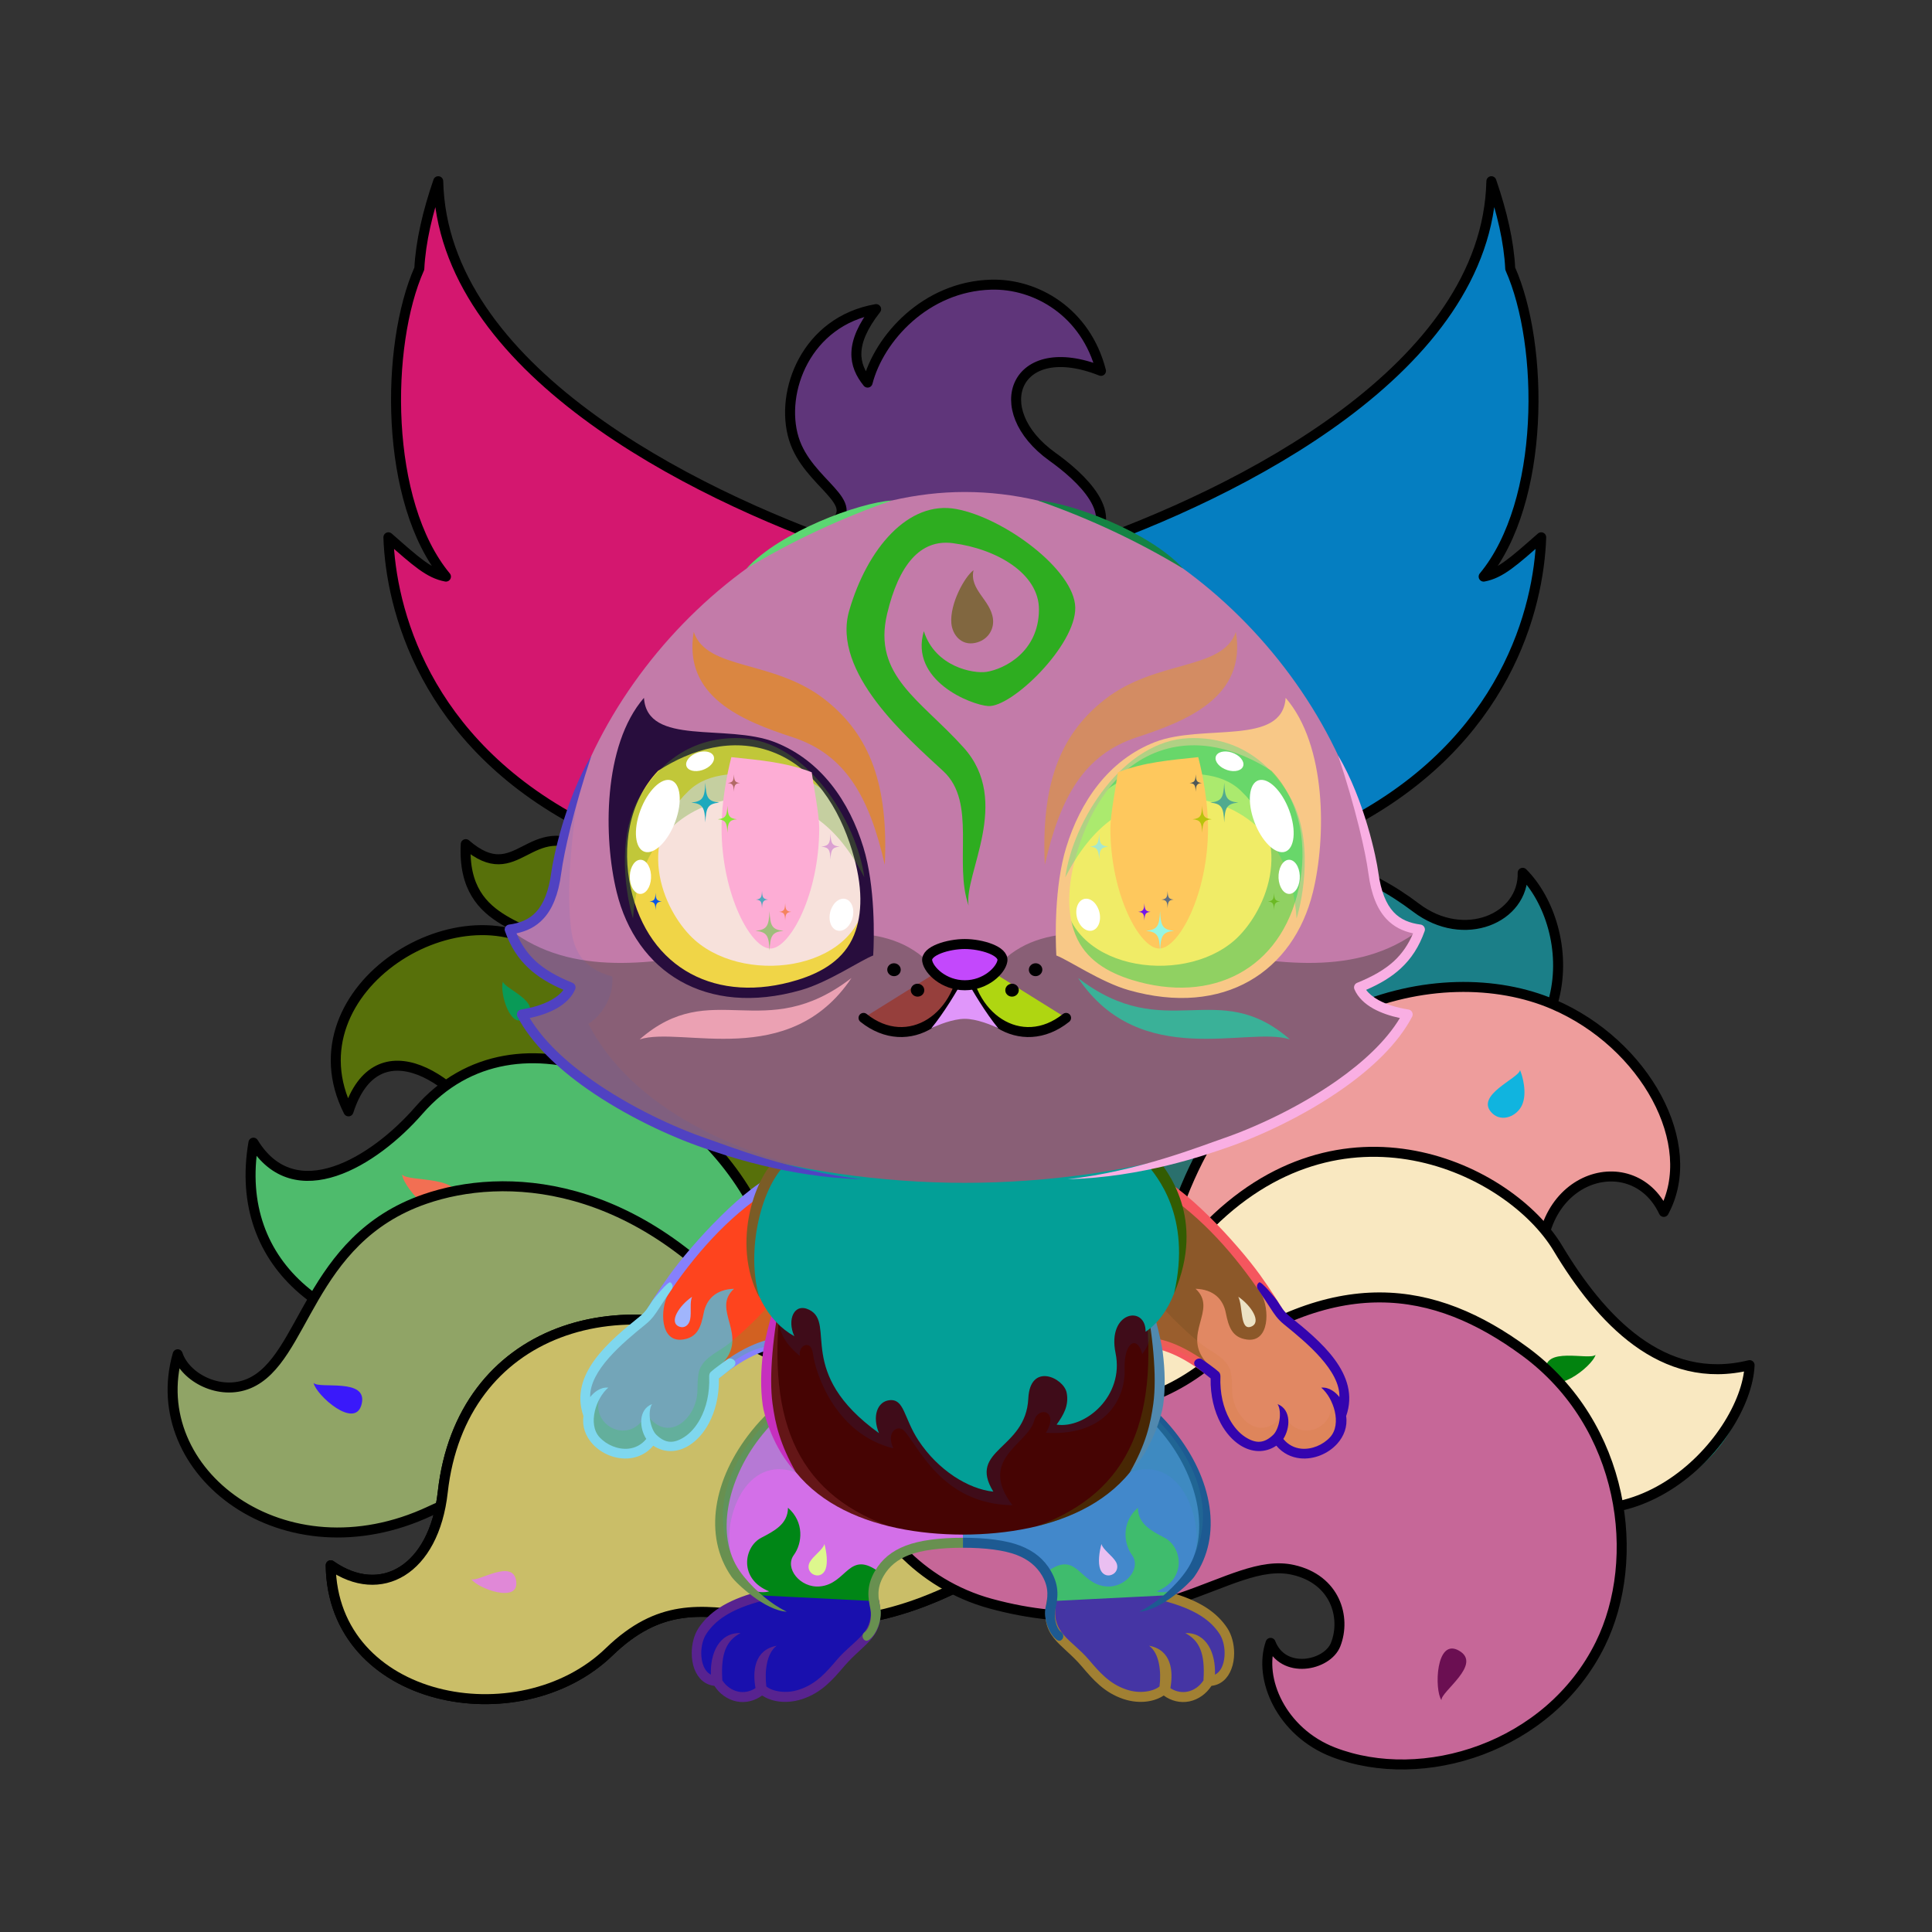 <?xml version="1.0" encoding="UTF-8"?><!DOCTYPE svg PUBLIC "-//W3C//DTD SVG 1.1//EN" "http://www.w3.org/Graphics/SVG/1.1/DTD/svg11.dtd"><!-- Creator: CorelDRAW X7 --><svg xmlns="http://www.w3.org/2000/svg" xmlns:xlink="http://www.w3.org/1999/xlink" xml:space="preserve" width="290mm" height="290mm" version="1.1" style="shape-rendering:geometricPrecision; text-rendering:geometricPrecision; image-rendering:optimizeQuality; fill-rule:evenodd; clip-rule:evenodd" viewBox="0 0 29000 29000">
 <rect x="0" y="0" width="29000" height="29000" fill="#333333" stroke="none"/>
 <defs>
  <style type="text/css">
   <![CDATA[
    .str1 {stroke:black;stroke-width:150;stroke-linecap:round;stroke-linejoin:round}
    .str0 {stroke:black;stroke-width:150;stroke-linecap:round;stroke-linejoin:round}
    .fil3 {fill:none}
    .fil44 {fill:black}
    .fil6 {fill:#FF6633}
    .fil48 {fill:white}
    .fil20 {fill:black;fill-rule:nonzero}
    .fil29 {fill:#663300;fill-opacity:0.102}
    .fil2 {fill:#663300;fill-opacity:0.2}
    .fil32 {fill:#C46019;fill-opacity:0.2}
    .fil47 {fill:black;fill-opacity:0.302}
    .fil43 {fill:url(#id0)}
    .fil30 {fill:url(#id1)}
    .fil10 {fill:url(#id2)}
    .fil33 {fill:url(#id3)}
    .fil1 {fill:url(#id4)}
    .fil27 {fill:url(#id5)}
    .fil17 {fill:url(#id6)}
    .fil8 {fill:url(#id7)}
    .fil21 {fill:url(#id8)}
    .fil16 {fill:url(#id9)}
    .fil18 {fill:url(#id10)}
    .fil42 {fill:url(#id11)}
    .fil35 {fill:url(#id12)}
    .fil41 {fill:url(#id13)}
    .fil50 {fill:url(#id14)}
    .fil40 {fill:url(#id15)}
    .fil23 {fill:url(#id16)}
    .fil12 {fill:url(#id17)}
    .fil38 {fill:url(#id18)}
    .fil25 {fill:url(#id19)}
    .fil5 {fill:url(#id20)}
    .fil34 {fill:url(#id21)}
    .fil37 {fill:url(#id22)}
    .fil31 {fill:url(#id23)}
    .fil14 {fill:url(#id24)}
    .fil19 {fill:url(#id25)}
    .fil22 {fill:url(#id26)}
    .fil26 {fill:url(#id27)}
    .fil24 {fill:url(#id28)}
    .fil46 {fill:url(#id29)}
    .fil51 {fill:url(#id30)}
    .fil13 {fill:url(#id31)}
    .fil9 {fill:url(#id32)}
    .fil4 {fill:url(#id33)}
    .fil15 {fill:url(#id34)}
    .fil0 {fill:url(#id35)}
    .fil28 {fill:url(#id36)}
    .fil39 {fill:url(#id37)}
    .fil36 {fill:url(#id38)}
    .fil11 {fill:url(#id39)}
    .fil7 {fill:url(#id40)}
    .fil45 {fill:url(#id41)}
    .fil53 {fill:url(#id42)}
    .fil49 {fill:url(#id43)}
    .fil52 {fill:url(#id44)}
   ]]>
  </style>
  <linearGradient id="id0" gradientUnits="userSpaceOnUse" x1="14423.3" y1="13592.6" x2="14423.3" y2="7624.63">
   <stop offset="0" style="stop-opacity:1; stop-color:red"/>
   <stop offset="1" style="stop-opacity:1; stop-color:#FF6633"/>
  </linearGradient>
  <linearGradient id="id1" gradientUnits="userSpaceOnUse" x1="14496.6" y1="17098.5" x2="14496.6" y2="22390.1">
   <stop offset="0" style="stop-opacity:1; stop-color:#FFFBF2"/>
   <stop offset="0.149" style="stop-opacity:1; stop-color:#FFFBF2"/>
   <stop offset="0.62" style="stop-opacity:1; stop-color:white"/>
   <stop offset="1" style="stop-opacity:1; stop-color:white"/>
  </linearGradient>
  <linearGradient id="id2" gradientUnits="userSpaceOnUse" xlink:href="#id0" x1="22974.4" y1="14823.5" x2="20864" y2="13403.8">
  </linearGradient>
  <linearGradient id="id3" gradientUnits="userSpaceOnUse" xlink:href="#id0" x1="6656.5" y1="4788.64" x2="12410.3" y2="9745.76">
  </linearGradient>
  <linearGradient id="id4" gradientUnits="userSpaceOnUse" xlink:href="#id0" x1="6072.5" y1="16404.8" x2="7861.54" y2="12870.9">
  </linearGradient>
  <linearGradient id="id5" gradientUnits="userSpaceOnUse" xlink:href="#id0" x1="9368.53" y1="21645.9" x2="10443.5" y2="19522.5">
  </linearGradient>
  <linearGradient id="id6" gradientUnits="userSpaceOnUse" x1="14176.5" y1="20687.5" x2="23003.2" y2="25272.7">
   <stop offset="0" style="stop-opacity:1; stop-color:#E3C178"/>
   <stop offset="0.239" style="stop-opacity:1; stop-color:#FFDF99"/>
   <stop offset="0.659" style="stop-opacity:1; stop-color:#FFFBF2"/>
   <stop offset="1" style="stop-opacity:1; stop-color:white"/>
  </linearGradient>
  <linearGradient id="id7" gradientUnits="userSpaceOnUse" xlink:href="#id0" x1="3805.97" y1="22925.5" x2="5305.21" y2="19964">
  </linearGradient>
  <linearGradient id="id8" gradientUnits="userSpaceOnUse" x1="15336.8" y1="23747.8" x2="17221.9" y2="21086.3">
   <stop offset="0" style="stop-opacity:1; stop-color:#FFFBF2"/>
   <stop offset="0.2" style="stop-opacity:1; stop-color:#FFFBF2"/>
   <stop offset="1" style="stop-opacity:1; stop-color:#FFDF99"/>
  </linearGradient>
  <linearGradient id="id9" gradientUnits="userSpaceOnUse" xlink:href="#id0" x1="6119.63" y1="25485.8" x2="7507.67" y2="22744">
  </linearGradient>
  <linearGradient id="id10" gradientUnits="userSpaceOnUse" xlink:href="#id0" x1="20839" y1="26485.6" x2="20839" y2="23893.8">
  </linearGradient>
  <linearGradient id="id11" gradientUnits="userSpaceOnUse" xlink:href="#id0" x1="17123.5" y1="12981.5" x2="17123.5" y2="9484.97">
  </linearGradient>
  <linearGradient id="id12" gradientUnits="userSpaceOnUse" xlink:href="#id0" x1="22307.3" y1="4788.64" x2="16553.5" y2="9745.76">
  </linearGradient>
  <linearGradient id="id13" gradientUnits="userSpaceOnUse" xlink:href="#id0" x1="19125.7" y1="14830.7" x2="16419.2" y2="15451.4">
  </linearGradient>
  <linearGradient id="id14" gradientUnits="userSpaceOnUse" x1="17403.6" y1="14846" x2="18189.5" y2="11172.6">
   <stop offset="0" style="stop-opacity:1; stop-color:#FFCC00"/>
   <stop offset="1" style="stop-opacity:1; stop-color:black"/>
  </linearGradient>
  <linearGradient id="id15" gradientUnits="userSpaceOnUse" xlink:href="#id0" x1="11840.3" y1="12981.5" x2="11840.3" y2="9484.97">
  </linearGradient>
  <linearGradient id="id16" gradientUnits="userSpaceOnUse" xlink:href="#id8" x1="13570.9" y1="23747.8" x2="11685.7" y2="21086.3">
  </linearGradient>
  <linearGradient id="id17" gradientUnits="userSpaceOnUse" xlink:href="#id0" x1="24794.6" y1="17872.5" x2="21653.8" y2="15759.8">
  </linearGradient>
  <linearGradient id="id18" gradientUnits="userSpaceOnUse" x1="14481.9" y1="17755.4" x2="14481.9" y2="13952.3">
   <stop offset="0" style="stop-opacity:1; stop-color:#FFFCF5"/>
   <stop offset="1" style="stop-opacity:1; stop-color:white"/>
  </linearGradient>
  <linearGradient id="id19" gradientUnits="userSpaceOnUse" xlink:href="#id0" x1="19595.3" y1="21645.9" x2="18520.3" y2="19522.5">
  </linearGradient>
  <linearGradient id="id20" gradientUnits="userSpaceOnUse" xlink:href="#id0" x1="4991.1" y1="19897.3" x2="6451.98" y2="17011.6">
  </linearGradient>
  <linearGradient id="id21" gradientUnits="userSpaceOnUse" xlink:href="#id18" x1="18115" y1="9358.04" x2="23442.1" y2="7035.98">
  </linearGradient>
  <linearGradient id="id22" gradientUnits="userSpaceOnUse" x1="14481.9" y1="17555.5" x2="14481.9" y2="7384.8">
   <stop offset="0" style="stop-opacity:1; stop-color:#FFDF99"/>
   <stop offset="0.502" style="stop-opacity:1; stop-color:#FFFBF2"/>
   <stop offset="1" style="stop-opacity:1; stop-color:white"/>
  </linearGradient>
  <linearGradient id="id23" gradientUnits="userSpaceOnUse" xlink:href="#id18" x1="10848.9" y1="9358.04" x2="5521.78" y2="7035.98">
  </linearGradient>
  <linearGradient id="id24" gradientUnits="userSpaceOnUse" xlink:href="#id0" x1="25073.4" y1="22628.8" x2="23557.9" y2="19635.2">
  </linearGradient>
  <linearGradient id="id25" gradientUnits="userSpaceOnUse" x1="17071.8" y1="22401.8" x2="17071.8" y2="25473.4">
   <stop offset="0" style="stop-opacity:1; stop-color:#FF6633"/>
   <stop offset="1" style="stop-opacity:1; stop-color:red"/>
  </linearGradient>
  <linearGradient id="id26" gradientUnits="userSpaceOnUse" xlink:href="#id25" x1="11835.8" y1="22401.8" x2="11835.8" y2="25473.4">
  </linearGradient>
  <linearGradient id="id27" gradientUnits="userSpaceOnUse" x1="12067.1" y1="17807.9" x2="10209.1" y2="20491.2">
   <stop offset="0" style="stop-opacity:1; stop-color:#FFDF99"/>
   <stop offset="0.02" style="stop-opacity:1; stop-color:#FFDF99"/>
   <stop offset="0.722" style="stop-opacity:1; stop-color:#FFFBF2"/>
   <stop offset="1" style="stop-opacity:1; stop-color:#FFFBF2"/>
  </linearGradient>
  <linearGradient id="id28" gradientUnits="userSpaceOnUse" xlink:href="#id27" x1="16896.8" y1="17807.9" x2="18754.8" y2="20491.2">
  </linearGradient>
  <linearGradient id="id29" gradientUnits="userSpaceOnUse" x1="9879.13" y1="13048.9" x2="12998.2" y2="13048.9">
   <stop offset="0" style="stop-opacity:1; stop-color:#FFCC00"/>
   <stop offset="0.502" style="stop-opacity:1; stop-color:#FFFCB0"/>
   <stop offset="1" style="stop-opacity:1; stop-color:#FFCC00"/>
  </linearGradient>
  <linearGradient id="id30" gradientUnits="userSpaceOnUse" xlink:href="#id29" x1="19084.7" y1="13048.9" x2="15965.7" y2="13048.9">
  </linearGradient>
  <linearGradient id="id31" gradientUnits="userSpaceOnUse" xlink:href="#id6" x1="15435.1" y1="19302.3" x2="25143.3" y2="20617.7">
  </linearGradient>
  <linearGradient id="id32" gradientUnits="userSpaceOnUse" xlink:href="#id6" x1="15074" y1="20935.8" x2="21270.4" y2="14174.8">
  </linearGradient>
  <linearGradient id="id33" gradientUnits="userSpaceOnUse" xlink:href="#id6" x1="13126.8" y1="22156.8" x2="7117.94" y2="17094.4">
  </linearGradient>
  <linearGradient id="id34" gradientUnits="userSpaceOnUse" xlink:href="#id6" x1="13702.3" y1="19756.3" x2="7064.21" y2="25556">
  </linearGradient>
  <linearGradient id="id35" gradientUnits="userSpaceOnUse" xlink:href="#id6" x1="14617.5" y1="20263.6" x2="7173.62" y2="14560.2">
  </linearGradient>
  <linearGradient id="id36" gradientUnits="userSpaceOnUse" x1="14453.8" y1="17408.1" x2="14453.8" y2="23034.8">
   <stop offset="0" style="stop-opacity:1; stop-color:#FFDF99"/>
   <stop offset="0.102" style="stop-opacity:1; stop-color:#FFDF99"/>
   <stop offset="0.522" style="stop-opacity:1; stop-color:#FFFBF2"/>
   <stop offset="1" style="stop-opacity:1; stop-color:#FFFBF2"/>
  </linearGradient>
  <linearGradient id="id37" gradientUnits="userSpaceOnUse" xlink:href="#id0" x1="10224.8" y1="14919.4" x2="12158" y2="15362.7">
  </linearGradient>
  <linearGradient id="id38" gradientUnits="userSpaceOnUse" x1="14026" y1="8188.36" x2="14360.5" y2="4259.9">
   <stop offset="0" style="stop-opacity:1; stop-color:white"/>
   <stop offset="1" style="stop-opacity:1; stop-color:#FFFBF2"/>
  </linearGradient>
  <linearGradient id="id39" gradientUnits="userSpaceOnUse" xlink:href="#id6" x1="15758.6" y1="21140.1" x2="22327.4" y2="16683.3">
  </linearGradient>
  <linearGradient id="id40" gradientUnits="userSpaceOnUse" xlink:href="#id6" x1="12456.7" y1="22079.8" x2="5109.03" y2="19210.5">
  </linearGradient>
  <linearGradient id="id41" gradientUnits="userSpaceOnUse" xlink:href="#id14" x1="11569.6" y1="14889.7" x2="10765" y2="11128.9">
  </linearGradient>
  <linearGradient id="id42" gradientUnits="userSpaceOnUse" x1="14481.9" y1="14170" x2="14481.9" y2="14789.2">
   <stop offset="0" style="stop-opacity:1; stop-color:#FFCCCC"/>
   <stop offset="1" style="stop-opacity:1; stop-color:#453F2C"/>
  </linearGradient>
  <radialGradient id="id43" gradientUnits="userSpaceOnUse" gradientTransform="matrix(-3.82857E-016 1 -0.482 -1.84461E-016 17732 1238)" cx="11563.8" cy="12801.5" r="1360.48" fx="11563.8" fy="12801.5">
   <stop offset="0" style="stop-opacity:1; stop-color:#A38200"/>
   <stop offset="0.878" style="stop-opacity:1; stop-color:black"/>
   <stop offset="1" style="stop-opacity:1; stop-color:black"/>
  </radialGradient>
  <radialGradient id="id44" gradientUnits="userSpaceOnUse" gradientTransform="matrix(2.83276E-016 1 0.51 -4.84402E-016 10869 -4598)" xlink:href="#id43" cx="17400" cy="12801.5" r="1436.66" fx="17400" fy="12801.5">
  </radialGradient>
 </defs>
 <g id="Copy_x0020_of_x0020_Tail-Fox10">
  <path class="fil0" d="M16475 19890c-770,-312 -2282,-895 -2633,-3291 -431,-2941 -3309,-2808 -4989,-3819 -927,-558 -1070,575 -1862,-109 -68,1316 1155,1163 1316,1674 -1314,-1155 -4005,496 -3076,2337 422,-1314 1663,-516 2243,538 1367,2488 6182,4621 6361,4737 934,604 1589,-41 2222,-432 438,97 1060,-1509 418,-1635z" style="fill:#2029e7"/>
  <path class="fil1" d="M6949 16427c156,-274 138,-388 180,-597 154,236 990,406 1357,102 309,-256 265,-1068 -552,-1124 388,237 348,563 112,748 -352,274 -864,-187 -891,-449 -40,-396 214,-1068 746,-987 476,113 510,-27 986,86 -58,-558 -311,-1036 -369,-1594 -663,-45 -811,591 -1517,110 -88,569 331,1022 714,1207 -1757,-71 -3198,1256 -2479,2737 397,-1189 1403,-493 1713,-239z" style="fill:#5cf71c"/>
  <polygon class="fil2" points="10300,17417 10585,16310 12461,17343 11923,18355 10595,18018 "/>
  <path class="fil3 str0" d="M16475 19890c-770,-312 -2282,-895 -2633,-3291 -431,-2941 -3309,-2808 -4989,-3819 -927,-558 -1070,575 -1862,-109 -68,1316 1155,1163 1316,1674 -1314,-1155 -4005,496 -3076,2337 422,-1314 1663,-516 2243,538 1367,2488 6182,4621 6361,4737 934,604 1589,-41 2222,-432 438,97 1060,-1509 418,-1635z" style="fill:#57700a"/>
  <path class="fil4" d="M16126 20993c-1001,-283 -3846,-949 -4764,-2806 -935,-1891 -3592,-3221 -5076,-1518 -670,769 -1860,1499 -2482,483 -322,1883 1212,3000 3229,2983 2549,-22 4450,2942 6813,3200 1280,140 1563,-212 2126,-670 448,49 808,-1617 154,-1672z" style="fill:#f0e267"/>
  <path class="fil2" d="M12722 19637c-569,-378 -1065,-853 -1360,-1450 -425,-859 -1205,-1602 -2069,-1998 193,832 -881,1937 -2325,1702 1814,707 3754,2109 5567,2815l187 -1069z" style="fill:#1b674e"/>
  <path class="fil5" d="M5732 17219c0,0 -519,505 -38,987 480,481 927,296 1192,129 369,-234 253,-676 150,-870 -92,-173 -486,-352 -748,-103 12,-478 707,-382 984,-284 255,91 471,893 396,1106 -190,536 -442,439 -680,707 -219,199 33,779 527,752 -2115,875 -4172,-515 -3682,-2380 456,502 1128,549 1899,-44z" style="fill:#e1fc9f"/>
  <path class="fil3 str0" d="M16126 20993c-1001,-283 -3846,-949 -4764,-2806 -935,-1891 -3592,-3221 -5076,-1518 -670,769 -1860,1499 -2482,483 -322,1883 1212,3000 3229,2983 2549,-22 4450,2942 6813,3200 1280,140 1563,-212 2126,-670 448,49 808,-1617 154,-1672z" style="fill:#4ebb6c"/>
  <path class="fil6" d="M6035 17628c22,221 668,917 824,454 155,-462 -739,-329 -824,-454z" style="fill:#f26f53"/>
  <path class="fil7" d="M14083 20534c-830,-1 -1560,760 -2737,-675 -1798,-2193 -3794,-2266 -4967,-1861 -1766,609 -1793,2414 -2646,2771 -438,182 -952,-92 -1066,-441 -506,1766 1595,3385 3792,2352 1863,-876 3002,199 5955,762 1093,208 1958,-395 2397,-995 443,-75 -85,-2039 -728,-1913z" style="fill:#a27246"/>
  <path class="fil8" d="M4489 19917c0,0 -462,930 19,1411 481,481 928,296 1192,129 370,-234 254,-676 150,-870 -92,-173 -486,-352 -748,-103 13,-478 708,-382 985,-283 254,90 471,893 396,1105 -191,536 -442,439 -680,707 -219,199 207,702 701,675 -2116,875 -4317,-380 -3827,-2245 359,540 1292,665 1812,-526z" style="fill:#bb358d"/>
  <path class="fil2" d="M13181 20695c-525,101 -1091,72 -1835,-836 -809,-987 -1658,-1544 -2455,-1822 1104,2083 -1346,3448 -2460,3993 -863,422 -2336,212 -2822,-148 -416,-309 -788,-857 -973,-1426 -373,1715 1679,3232 3823,2224 1380,-649 2364,-227 3981,264l3187 -1802 -446 -447z" style="fill:#af02d2"/>
  <path class="fil3 str0" d="M14083 20534c-830,-1 -1560,760 -2737,-675 -1798,-2193 -3794,-2266 -4967,-1861 -1766,609 -1793,2414 -2646,2771 -438,182 -952,-92 -1066,-441 -506,1766 1595,3385 3792,2352 1863,-876 3002,199 5955,762 1093,208 1958,-395 2397,-995 443,-75 -85,-2039 -728,-1913z" style="fill:#90a466"/>
  <path class="fil9" d="M13210 20026c697,-452 2280,-1375 2489,-3220 294,-2595 1169,-3380 2809,-3791 1159,-290 2026,65 2748,610 722,547 1617,155 1600,-524 810,812 983,3021 -1592,3491 -2026,371 -2900,2893 -5074,4969 -804,769 -1857,732 -2552,466 -413,178 -1036,-1758 -428,-2001z" style="fill:#69d694"/>
  <path class="fil10" d="M20903 13401c489,730 184,1474 -469,1661 884,31 2021,-31 2905,0 119,-601 130,-1250 -459,-1906 -315,1077 -1346,765 -1977,245z" style="fill:#ad29d7"/>
  <path class="fil3 str0" d="M13210 20026c697,-452 2280,-1375 2489,-3220 294,-2595 1169,-3380 2809,-3791 1159,-290 2026,65 2748,610 722,547 1617,155 1600,-524 810,812 983,3021 -1592,3491 -2026,371 -2900,2893 -5074,4969 -804,769 -1857,732 -2552,466 -413,178 -1036,-1758 -428,-2001z" style="fill:#1b7f88"/>
  <polygon class="fil2" points="17313,18220 18107,18101 18747,16514 16912,17248 "/>
  <path class="fil11" d="M13298 20412c810,-187 3572,130 4340,-2166 1067,-3187 3983,-3900 5681,-3169 1374,591 2204,2101 1655,3114 -480,-1023 -2075,-525 -1816,1112 497,3139 -7384,3481 -7579,3567 -1018,449 -1563,-291 -2126,-778 -448,27 -809,-1657 -155,-1680z" style="fill:#22aaf6"/>
  <path class="fil2" d="M17427 18731c81,-147 152,-308 211,-485 270,-806 659,-1454 1116,-1961 -392,913 444,1279 1972,1099 -825,472 -1752,1124 -2577,1596 -240,-83 -481,-166 -722,-249z" style="fill:#6d05e3"/>
  <path class="fil12" d="M22684 14920c0,0 928,489 883,1218 -45,728 -846,1002 -1158,1012 -437,14 -650,-566 -606,-785 39,-192 264,-535 621,-475 -279,-389 -893,57 -1020,401 -105,285 -128,829 153,1084 422,382 584,271 931,359 293,41 793,298 539,978 584,-1343 1431,-1265 2004,-592 488,-1689 -1219,-3088 -2347,-3200z" style="fill:#cfd8e2"/>
  <path class="fil2" d="M24989 18163c-5,10 -10,19 -15,28 -467,-996 -1991,-551 -1833,984 -420,-202 -764,-323 -1236,-578 88,-641 625,-1252 1235,-1458 527,-178 1120,-31 1426,222 242,201 366,517 423,802z" style="fill:#b7654d"/>
  <path class="fil3 str0" d="M13298 20412c810,-187 3572,130 4340,-2166 1067,-3187 3983,-3900 5681,-3169 1374,591 2204,2101 1655,3114 -480,-1023 -2075,-525 -1816,1112 497,3139 -7384,3481 -7579,3567 -1018,449 -1563,-291 -2126,-778 -448,27 -809,-1657 -155,-1680z" style="fill:#ee9d9c"/>
  <path class="fil13" d="M15789 18660c804,208 1004,1147 2287,-194 2052,-2145 4650,-999 5308,270 568,1096 1566,2080 2878,1755 -50,1146 -1937,3144 -3804,1592 -1583,-1316 -3070,599 -6070,402 -1111,-73 -1714,-1365 -1989,-2057 -409,-184 800,-2051 1390,-1768z" style="fill:#60aaf7"/>
  <path class="fil2" d="M16302 18904c457,290 810,570 1774,-438 259,-270 818,-687 1148,-871 -874,635 -45,2101 1901,2070 -1723,569 -3867,2164 -5591,2370l768 -3131z" style="fill:#89be72"/>
  <path class="fil14" d="M23964 19566c0,0 502,942 193,1265 -309,323 -705,221 -970,53 -707,-446 162,-1052 558,-674 -13,-478 -601,-442 -878,-344 -255,91 -556,565 -459,913 153,548 379,467 616,735 220,199 -55,994 -549,967 1758,696 3760,-364 3766,-1971 -751,148 -1627,-102 -2277,-944z" style="fill:#16c0a6"/>
  <path class="fil2" d="M26234 20497c9,-2 19,-4 28,-6 -46,1039 -1602,2780 -3284,1936 72,-224 131,-426 140,-539 1182,156 2452,-394 3116,-1391z" style="fill:#8591da"/>
  <path class="fil3 str0" d="M15789 18660c804,208 1004,1147 2287,-194 2052,-2145 4588,-929 5308,270 635,1058 1566,2080 2878,1755 -50,1146 -1937,3144 -3804,1592 -1583,-1316 -3070,599 -6070,402 -1111,-73 -1714,-1365 -1989,-2057 -409,-184 800,-2051 1390,-1768z" style="fill:#f9e8c1"/>
  <path class="fil15 str0" d="M13859 20727c-264,94 -1175,204 -2235,-361 -2276,-1213 -4705,-414 -4978,2030 -131,1177 -935,1625 -1682,1099 24,2074 2829,2607 4181,1299 1493,-1445 2491,353 5196,-960 1001,-486 1513,-1288 1458,-2030 -85,-1149 -1500,-1561 -1940,-1077z" style="fill:#ca809c"/>
  <path class="fil16" d="M6620 22719c0,0 -105,865 203,1188 309,322 770,341 1034,174 707,-447 -161,-1053 -558,-675 13,-478 602,-442 879,-343 254,90 555,564 458,913 -153,547 -378,466 -616,734 -220,199 34,576 528,549 -1758,696 -3569,-109 -3575,-1716 723,382 1351,96 1647,-824z" style="fill:#5a021c"/>
  <path class="fil2" d="M13367 20802c-426,14 -1053,-68 -1743,-436 -1108,-591 -2252,-704 -3166,-383 1656,465 1952,2308 1243,3386 -815,1241 -2673,2197 -4567,925 631,1390 2854,1620 4011,500 1493,-1445 2491,353 5196,-960 282,-137 525,-299 727,-478l-1701 -2554z" style="fill:#fb5df2"/>
  <path class="fil3 str0" d="M13859 20727c-264,94 -1175,204 -2235,-361 -2276,-1213 -4705,-414 -4978,2030 -131,1177 -935,1625 -1682,1099 24,2074 2829,2607 4181,1299 1493,-1445 2491,353 5196,-960 1001,-486 1513,-1288 1458,-2030 -85,-1149 -1500,-1561 -1940,-1077z" style="fill:#cabe68"/>
  <path class="fil17" d="M13856 20726c747,364 2710,930 4193,-187 2000,-1507 3486,-1246 4838,-254 1509,1107 1765,3116 1133,4395 -767,1553 -2664,2140 -4007,1621 -778,-301 -1129,-1102 -941,-1641 185,483 852,345 977,24 159,-406 -5,-978 -641,-1120 -964,-216 -2061,1183 -4539,507 -1074,-293 -1806,-1158 -1936,-1890 -365,-262 401,-1850 923,-1455z" style="fill:#fcc169"/>
  <path class="fil2" d="M20093 24234c-52,-296 -266,-577 -685,-670 -964,-216 -2061,1183 -4539,507 -783,-213 -1383,-731 -1702,-1279l2299 -515c718,-113 760,-1111 1425,-1225 553,-95 1225,-515 2119,-1079 -1096,842 -1034,2032 -19,2619 513,297 1122,791 1106,1642l-4 0z" style="fill:#617534"/>
  <path class="fil6" d="M23950 20336c-48,180 -679,664 -743,261 -64,-404 655,-170 743,-261z" style="fill:#02830f"/>
  <path class="fil18" d="M22505 26155c-498,63 -975,-124 -1210,-504 -234,-380 19,-817 247,-1030 611,-572 978,422 512,710 466,108 579,-471 554,-763 -23,-269 -406,-680 -768,-674 -568,9 -546,248 -865,411 -248,162 -697,115 -973,-363 417,776 -417,1442 -931,761 -130,2195 2483,1933 3434,1452z" style="fill:#dc648f"/>
  <path class="fil2" d="M24236 24090c-53,208 -126,406 -216,590 -767,1553 -2664,2140 -4007,1621 -743,-288 -1096,-1031 -963,-1566 172,342 437,656 711,798 671,347 1664,528 2507,214 716,-267 1434,-717 1968,-1657z" style="fill:#110e84"/>
  <path class="fil3 str0" d="M13856 20726c747,364 2710,930 4193,-187 2000,-1507 3486,-1246 4838,-254 1509,1107 1765,3116 1133,4395 -767,1553 -2664,2140 -4007,1621 -778,-301 -1129,-1102 -941,-1641 185,483 852,345 977,24 159,-406 -5,-978 -641,-1120 -964,-216 -2061,1183 -4539,507 -1074,-293 -1806,-1158 -1936,-1890 -365,-262 401,-1850 923,-1455z" style="fill:#c66798"/>
  <path class="fil6" d="M14500 8513c212,142 564,1174 12,1080 -552,-94 68,-926 -12,-1080z" style="fill:#82e190"/>
  <path class="fil6" d="M4707 20758c36,183 629,713 722,315 94,-398 -641,-218 -722,-315z" style="fill:#3a19fa"/>
  <path class="fil6" d="M7075 23703c84,135 721,376 673,30 -47,-347 -579,23 -673,-30z" style="fill:#e088d7"/>
  <path class="fil6" d="M21637 25520c-108,-151 -88,-946 265,-742 354,204 -280,616 -265,742z" style="fill:#6b0f52"/>
  <path class="fil6" d="M22816 16062c38,87 111,347 30,526 -75,166 -297,259 -440,129 -296,-270 398,-531 410,-655z" style="fill:#10b4df"/>
  <path class="fil6" d="M7550 14734c-57,140 110,765 351,536 241,-229 -339,-434 -351,-536z" style="fill:#099a57"/>
 </g>
 <g id="Copy_x0020_of_x0020_RightLeg-Fox5">
  <path class="fil19" d="M18144 25232c-137,249 -447,331 -676,123 -79,82 -307,169 -584,76 -453,-152 -647,-627 -1039,-897 -210,-335 50,-672 -74,-810 -7,-72 -87,-128 -76,-195 112,-728 1233,-1197 1553,-1119 909,221 741,1161 268,1531 145,50 358,135 465,193 170,92 294,217 379,350 158,246 119,748 -216,748z" style="fill:#3fbc6d"/>
  <path class="fil2" d="M18144 25232c-137,249 -447,331 -676,123 -79,82 -307,169 -584,76 -453,-152 -647,-627 -1039,-897 -173,-120 -100,-408 -65,-624 13,30 63,32 85,19 1,85 -2,160 47,261 304,621 1402,1311 1539,663 237,396 662,243 605,-148 145,250 318,57 222,-294 143,96 177,309 171,486 -20,178 -119,335 -305,335z" style="fill:#4b4d54"/>
  <path class="fil3" d="M17457 23949c534,135 771,327 906,532 162,244 116,751 -219,751 -137,249 -447,331 -676,123 -79,82 -307,169 -584,76 -453,-152 -586,-562 -971,-844 -192,-140 -159,-401 -128,-554" style="fill:#4535a4"/>
  <path class="fil20" d="M18065 25213c0,3 0,7 0,10 -56,86 -141,149 -240,169 -80,16 -166,3 -246,-45l-11 -8c45,-255 18,-572 -319,-636 159,118 182,399 156,611 -40,33 -112,65 -206,77 -84,11 -184,6 -293,-31 -253,-85 -404,-261 -562,-447 -265,-311 -583,-400 -489,-864 8,-41 -26,-86 -55,-89 -23,-2 -77,17 -85,58 -113,558 212,630 523,995 171,201 335,392 625,490 130,43 251,50 353,37 104,-13 191,-49 250,-89l3 0c111,81 247,115 383,88 136,-28 255,-114 333,-234 144,-15 246,-113 298,-251 29,-74 42,-157 42,-240 0,-135 -36,-275 -103,-376 -73,-110 -173,-216 -325,-313 -137,-86 -316,-165 -558,-231l-100 128c258,65 447,144 584,231 133,84 219,176 282,271 50,76 77,183 77,290 0,66 -10,130 -31,185 -24,64 -62,112 -114,138 13,-317 -122,-634 -445,-624 209,111 299,298 273,700z" style="fill:#a18033"/>
  <path class="fil21" d="M14454 20939c701,0 2353,-56 2710,226 461,230 692,828 858,1306 105,303 120,573 -10,887 -96,232 -224,340 -370,480 -78,75 -219,68 -280,49 462,-185 380,-668 121,-803 -195,-103 -401,-205 -403,-452 -246,214 -217,533 -88,710 144,196 -95,496 -387,471 -415,-34 -434,-566 -904,-208 -114,-303 -846,-438 -1247,-445l0 -2221z" style="fill:#4288cb"/>
  <path class="fil20" d="M15857 24610c33,25 62,27 88,-6 25,-32 18,-79 -15,-104 -85,-66 -111,-236 -89,-338 34,-163 71,-342 -66,-579 0,-1 -1,-3 -2,-4 -100,-171 -247,-296 -460,-378 -208,-80 -506,-119 -859,-119l0 150c335,0 616,36 805,108 180,69 302,173 385,314 0,2 1,3 2,4 108,188 77,337 48,473 -32,154 43,385 163,479zm1227 -3463c110,87 269,242 426,445 481,623 663,1459 296,1987 -154,223 -427,476 -707,613 326,-17 760,-427 830,-528 426,-612 274,-1463 -299,-2180 -166,-209 -338,-363 -454,-454l-92 117z" style="fill:#1d5a92"/>
  <path class="fil2" d="M17936 23327c352,-790 -117,-1625 -706,-2153 -191,187 -411,669 -270,926 764,-274 1105,712 976,1227z" style="fill:#2f919c"/>
  <path class="fil6" d="M16533 23176c-34,125 -54,281 -18,378 28,75 97,113 170,85 76,-28 110,-114 68,-191 -54,-95 -199,-188 -220,-272z" style="fill:#eabff1"/>
 </g>
 <g id="Copy_x0020_of_x0020_LeftLeg-Fox5">
  <path class="fil22" d="M10763 25232c137,249 448,331 677,123 78,82 306,169 583,76 454,-152 648,-627 1039,-897 210,-335 -49,-672 75,-810 7,-72 86,-128 76,-195 -113,-728 -1233,-1197 -1553,-1119 -909,221 -741,1161 -268,1531 -145,50 -358,135 -465,193 -170,92 -294,217 -380,350 -158,246 -118,748 216,748z" style="fill:#008616"/>
  <path class="fil2" d="M10763 25232c137,249 448,331 677,123 78,82 306,169 583,76 454,-152 648,-627 1039,-897 173,-120 101,-408 65,-624 -13,30 -63,32 -84,19 -2,85 1,160 -48,261 -303,621 -1401,1311 -1539,663 -236,396 -661,243 -605,-148 -144,250 -317,57 -221,-294 -143,96 -177,309 -171,486 19,178 118,335 304,335z" style="fill:#fe1d84"/>
  <path class="fil3" d="M11450 23949c-534,135 -770,327 -906,532 -161,244 -115,751 219,751 137,249 448,331 677,123 78,82 307,169 583,76 454,-152 587,-562 972,-844 192,-140 159,-401 128,-554" style="fill:#1910ae"/>
  <path class="fil20" d="M10842 25213c0,3 0,7 0,10 57,86 142,149 241,169 80,16 166,3 245,-45l12 -8c-45,-255 -19,-572 318,-636 -158,118 -181,399 -155,611 39,33 111,65 206,77 84,11 184,6 292,-31 254,-85 404,-261 562,-447 266,-311 584,-400 490,-864 -8,-41 26,-86 55,-89 22,-2 76,17 85,58 113,558 -213,630 -523,995 -172,201 -335,392 -625,490 -131,43 -252,50 -354,37 -103,-13 -190,-49 -250,-89l-3 0c-111,81 -247,115 -382,88 -137,-28 -256,-114 -333,-234 -144,-15 -246,-113 -299,-251 -28,-74 -41,-157 -41,-240 0,-135 35,-275 102,-376 73,-110 173,-216 326,-313 136,-86 316,-165 558,-231l100 128c-259,65 -447,144 -584,231 -133,84 -219,176 -282,271 -50,76 -77,183 -77,290 0,66 10,130 31,185 24,64 62,112 114,138 -13,-317 122,-634 445,-624 -209,111 -299,298 -274,700z" style="fill:#582390"/>
  <path class="fil23" d="M14454 20939c-701,0 -2353,-56 -2710,226 -462,230 -693,828 -858,1306 -105,303 -120,573 10,887 95,232 224,340 370,480 78,75 218,68 280,49 -463,-185 -380,-668 -122,-803 196,-103 402,-205 404,-452 246,214 217,533 87,710 -143,196 95,496 388,471 415,-34 433,-566 904,-208 114,-303 845,-438 1247,-445l0 -2221z" style="fill:#d36fe8"/>
  <path class="fil20" d="M13051 24610c-33,25 -63,27 -88,-6 -25,-32 -19,-79 14,-104 85,-66 111,-236 90,-338 -34,-163 -72,-342 65,-579 1,-1 2,-3 3,-4 100,-171 246,-296 460,-378 208,-80 506,-119 859,-119l0 150c-335,0 -616,36 -806,108 -179,69 -302,173 -384,314 -1,2 -2,3 -2,4 -109,188 -77,337 -49,473 33,154 -42,385 -162,479zm-1227 -3463c-110,87 -269,242 -426,445 -481,623 -663,1459 -297,1987 155,223 428,476 708,613 -326,-17 -761,-427 -831,-528 -425,-612 -273,-1463 299,-2180 167,-209 338,-363 454,-454l93 117z" style="fill:#689050"/>
  <path class="fil2" d="M10971 23327c-352,-790 117,-1625 707,-2153 190,187 411,669 269,926 -763,-274 -1104,712 -976,1227z" style="fill:#44a288"/>
  <path class="fil6" d="M12375 23176c33,125 53,281 17,378 -28,75 -96,113 -170,85 -75,-28 -110,-114 -67,-191 53,-95 199,-188 220,-272z" style="fill:#ddf78d"/>
 </g>
 <g id="Copy_x0020_of_x0020_RightPaw-Fox4">
 <animateTransform type="translate" values="0;0 200;0;0 200;0;0 200;0;0 200;0" dur="10" repeatCount="indefinite" additive="sum" attributeName="transform"/>
  <path class="fil24" d="M16294 17646c166,-72 211,-241 419,-180 861,253 1216,687 1718,1173 380,419 694,862 872,1173 282,489 -618,1230 -886,986 -388,-355 -757,-565 -1090,-638 -348,-77 -727,-1837 -1033,-2514z" style="fill:#8c5829"/>
  <path class="fil20" d="M16770 17398c-40,-11 -81,12 -92,51 -12,40 11,82 51,93 148,42 317,118 472,200 637,338 1170,898 1589,1479 157,218 292,431 400,620 20,36 66,48 102,28 36,-21 48,-66 28,-102 -109,-191 -247,-408 -409,-633 -327,-454 -1162,-1375 -1640,-1524 -164,-87 -343,-167 -501,-212zm1597 3455c30,28 77,26 105,-5 28,-30 26,-78 -5,-105 -201,-185 -406,-340 -604,-454 -189,-108 -374,-179 -546,-201 -41,-5 -78,24 -84,64 -5,41 24,79 65,84 151,20 317,84 491,183 189,109 385,258 578,434z" style="fill:#f5565e"/>
  <path class="fil25" d="M18247 20645c-36,796 537,1303 918,955 300,471 1048,122 959,-347 241,-634 -518,-1244 -954,-1587 -129,-155 -162,-113 -235,-238 122,220 125,725 -218,679 -222,-30 -275,-189 -317,-400 -40,-207 -185,-353 -454,-362 349,317 -233,690 179,1125 52,46 95,144 122,175z" style="fill:#e18863"/>
  <path class="fil2" d="M18246 20682l0 0c-242,-242 -553,-457 -866,-480 -152,-170 -245,-612 -156,-856 201,284 527,601 787,813 158,128 342,191 435,360 42,76 46,187 49,362 9,408 451,808 766,341 231,484 843,194 703,-246 78,49 142,101 194,155l0 0c-7,41 -19,81 -34,122 89,469 -659,818 -959,347 -375,342 -937,-143 -919,-918zm1 -35c0,11 -1,23 -1,34 0,-11 1,-23 1,-34z" style="fill:#d2783d"/>
  <path class="fil20" d="M19263 21599c103,-158 125,-439 -86,-523 72,118 25,376 -67,463 -134,127 -256,135 -418,31 -90,-58 -173,-151 -238,-271 -91,-168 -145,-386 -135,-638 1,-21 -6,-51 -23,-67 -51,-48 -200,-153 -251,-190 -32,-24 -85,-11 -108,21 -24,33 -10,73 22,96 42,31 171,138 213,169 -5,265 56,497 153,678 77,142 178,253 288,324 173,111 373,124 545,8 98,117 226,176 358,190 205,21 421,-68 557,-220 100,-112 156,-256 133,-414 223,-631 -399,-1134 -840,-1491 -102,-82 -130,-143 -200,-248 -23,-33 -233,-290 -266,-268 -33,22 -42,68 -20,101 87,129 149,222 187,282 64,98 106,165 207,248 346,280 842,694 831,1091 -51,-68 -153,-154 -273,-142 186,156 313,547 133,744 -107,116 -276,188 -434,172 -99,-10 -195,-56 -268,-146z" style="fill:#3404af"/>
  <path class="fil6" d="M18587 19465c191,128 360,385 191,449 -169,63 -119,-311 -191,-449z" style="fill:#ece2c4"/>
 </g>
 <g id="Copy_x0020_of_x0020_LeftPaw-Fox4">
 <animateTransform type="translate" values="0;0 200;0;0 200;0;0 200;0;0 200;0" dur="10" repeatCount="indefinite" additive="sum" attributeName="transform"/>
  <path class="fil26" d="M12670 17646c-166,-72 -211,-241 -419,-180 -861,253 -1216,687 -1718,1173 -380,419 -694,862 -873,1173 -281,489 619,1230 887,986 388,-355 757,-565 1089,-638 349,-77 728,-1837 1034,-2514z" style="fill:#fe441e"/>
  <path class="fil20" d="M12194 17398c39,-11 81,12 92,51 11,40 -12,82 -51,93 -148,42 -317,118 -472,200 -637,338 -1170,898 -1589,1479 -157,218 -292,431 -400,620 -21,36 -66,48 -102,28 -36,-21 -49,-66 -28,-102 109,-191 247,-408 409,-633 327,-454 1162,-1375 1640,-1524 164,-87 343,-167 501,-212zm-1597 3455c-30,28 -77,26 -105,-5 -28,-30 -26,-78 4,-105 202,-185 407,-340 604,-454 190,-108 375,-179 547,-201 41,-5 78,24 83,64 6,41 -23,79 -64,84 -151,20 -318,84 -491,183 -189,109 -385,258 -578,434z" style="fill:#8680fc"/>
  <path class="fil27" d="M10717 20645c36,796 -537,1303 -918,955 -300,471 -1048,122 -959,-347 -241,-634 518,-1244 954,-1587 129,-155 162,-113 235,-238 -122,220 -125,725 218,679 222,-30 275,-189 316,-400 41,-207 186,-353 455,-362 -350,317 233,690 -179,1125 -52,46 -95,144 -122,175z" style="fill:#73a5b8"/>
  <path class="fil2" d="M10718 20682l0 0c242,-242 553,-457 866,-480 152,-170 245,-612 156,-856 -201,284 -527,601 -787,813 -158,128 -342,191 -435,360 -42,76 -46,187 -50,362 -8,408 -450,808 -765,341 -231,484 -843,194 -703,-246 -78,49 -142,101 -194,155l0 0c7,41 18,81 34,122 -89,469 659,818 959,347 375,342 936,-143 919,-918zm-1 -35c0,11 1,23 1,34 -1,-11 -1,-23 -1,-34z" style="fill:#27d92d"/>
  <path class="fil20" d="M9701 21599c-104,-158 -125,-439 86,-523 -73,118 -25,376 67,463 134,127 256,135 418,31 90,-58 173,-151 238,-271 91,-168 145,-386 135,-638 -1,-21 6,-51 23,-67 51,-48 200,-153 251,-190 32,-24 84,-11 108,21 24,33 10,73 -23,96 -42,31 -170,138 -213,169 5,265 -55,497 -153,678 -76,142 -177,253 -287,324 -173,111 -373,124 -545,8 -98,117 -226,176 -358,190 -205,21 -421,-68 -557,-220 -100,-112 -156,-256 -133,-414 -223,-631 399,-1134 840,-1491 101,-82 130,-143 200,-248 23,-33 233,-290 266,-268 33,22 42,68 20,101 -87,129 -149,222 -187,282 -64,98 -106,165 -208,248 -346,280 -841,694 -830,1091 51,-68 153,-154 272,-142 -185,156 -312,547 -132,744 107,116 276,188 434,172 99,-10 195,-56 268,-146z" style="fill:#7fd7ee"/>
  <path class="fil6" d="M10389 19465c-191,128 -360,385 -191,449 76,28 143,-22 161,-108 23,-107 -10,-264 30,-341z" style="fill:#a0b5fc"/>
 </g>
 <g id="Copy_x0020_of_x0020_Body-Fox6">
 <animateTransform type="translate" values="0;0 200;0;0 200;0;0 200;0;0 200;0" dur="10" repeatCount="indefinite" additive="sum" attributeName="transform"/>
  <path class="fil28" d="M14454 23035c-1331,-3 -2731,-477 -2932,-1956 -143,-1051 441,-2541 1033,-3671 326,53 1001,53 1899,54 897,-1 1572,-1 1899,-54 591,1130 1176,2620 1033,3671 -202,1479 -1601,1953 -2932,1956z" style="fill:#460403"/>
  <path class="fil2" d="M13332 22906c-908,-225 -1666,-768 -1810,-1827 -69,-505 31,-1112 218,-1732 -261,1919 185,3039 1592,3559z" style="fill:#dd636b"/>
  <path class="fil20" d="M11947 22100c-343,-354 -481,-873 -499,-1011 -34,-248 -29,-518 7,-802 17,-134 156,-771 285,-941 -140,680 -199,1317 -144,1723 41,304 111,608 351,1031z" style="fill:#c62fbe"/>
  <path class="fil2" d="M15575 22906c908,-225 1667,-768 1811,-1827 69,-505 -31,-1112 -219,-1732 261,1919 -185,3039 -1592,3559z" style="fill:#52b80e"/>
  <path class="fil29" d="M14482 17939c-855,0 -1811,-224 -2306,-506 -582,280 -513,1744 -476,2382 -13,187 104,375 306,537 -28,-157 167,-256 196,-36 43,322 350,1213 1207,1424 -116,-251 70,-357 158,-268 211,214 559,1107 1630,1122 -526,-694 229,-913 326,-1267 62,-229 380,-151 176,180 945,55 1197,-567 1182,-950 -16,-408 187,-528 265,-232 48,-74 131,-155 126,-424 -4,-566 144,-2167 -403,-2459 -494,282 -1532,497 -2387,497z" style="fill:#0357df"/>
  <path class="fil20" d="M16960 22100c344,-354 481,-873 500,-1011 34,-248 28,-518 -8,-802 -17,-134 -155,-771 -285,-941 141,680 200,1317 145,1723 -42,304 -112,608 -352,1031z" style="fill:#5189af"/>
  <path class="fil30" d="M14482 17604c-855,0 -1811,-224 -2306,-505 -582,279 -986,998 -949,1636 34,609 289,1095 696,1322 -114,-251 -1,-507 223,-397 414,204 -220,941 1048,1852 -106,-255 -24,-472 153,-494 229,-28 216,263 439,603 296,449 749,730 1124,769 -392,-640 488,-627 525,-1397 27,-551 532,-312 576,-88 38,195 -52,341 -151,479 428,65 1018,-428 885,-1073 -130,-628 455,-728 451,-321 367,-249 577,-789 573,-1463 -3,-566 -353,-1128 -900,-1419 -494,281 -1532,496 -2387,496z" style="fill:#039f97"/>
  <path class="fil20" d="M17624 19412c269,-1168 -275,-1767 -403,-1932 -25,-32 -15,-100 18,-125 32,-25 96,-15 121,17 145,187 752,908 264,2040z" style="fill:#335c02"/>
  <path class="fil20" d="M11719 17342c29,-29 76,-30 106,-1 29,29 30,77 1,106 -389,326 -639,1316 -427,2030 -435,-814 -57,-1885 320,-2135z" style="fill:#7b5c26"/>
 </g>
 <g id="Copy_x0020_of_x0020_Ears-Fox9">
 <animateTransform type="translate" values="0;0 200;0;0 200;0;0 200;0;0 200;0" dur="10" repeatCount="indefinite" additive="sum" attributeName="transform"/>
  <path class="fil31" d="M8723 12361c-2365,-1234 -2858,-3239 -2893,-4296 422,371 610,542 864,590 -929,-1119 -910,-3477 -400,-4622 1494,2033 2754,3938 4247,5971 -739,707 -1360,1462 -1818,2357z" style="fill:#0ea19e"/>
  <path class="fil32" d="M8884 11850c243,-1788 -1163,-1456 -1711,-2672 371,252 833,-27 1311,353 -438,-912 -1496,-815 -1646,-2303 489,764 1889,1181 2059,433 673,971 1345,1913 2017,2884 -676,435 -1353,870 -2030,1305z" style="fill:#90a735"/>
  <path class="fil33" d="M12776 8238c-2434,-841 -6134,-2711 -6198,-5518 -224,654 -340,1268 -264,1797 24,2086 1964,3467 2577,4721 324,663 644,1503 411,2577 1004,-990 2469,-2587 3474,-3577z" style="fill:#0ea018"/>
  <path class="fil3 str1" d="M6578 2720c64,2807 3764,4677 6198,5518 -1005,990 -2470,2587 -3474,3577 37,-174 61,-341 72,-502 -243,329 -461,676 -651,1048 -2365,-1234 -2858,-3239 -2893,-4296 422,371 610,542 864,590 -929,-1119 -910,-3477 -400,-4622 21,-407 125,-850 284,-1313z" style="fill:#d4176f"/>
  <path class="fil34" d="M20240 12361c2366,-1234 2859,-3239 2894,-4296 -422,371 -611,542 -864,590 928,-1119 909,-3477 399,-4622 -1493,2033 -2753,3938 -4246,5971 739,707 1360,1462 1817,2357z" style="fill:#4f6622"/>
  <path class="fil32" d="M20080 11850c-243,-1788 1162,-1456 1711,-2672 -371,252 -833,-27 -1311,353 438,-912 1496,-815 1646,-2303 -489,764 -1889,1181 -2060,433 -672,971 -1344,1913 -2016,2884 676,435 1353,870 2030,1305z" style="fill:#266b95"/>
  <path class="fil35" d="M16188 8238c2433,-841 6134,-2711 6198,-5518 224,654 340,1268 264,1797 -25,2086 -1964,3467 -2577,4721 -324,663 -644,1503 -411,2577 -1005,-990 -2469,-2587 -3474,-3577z" style="fill:#c86278"/>
  <path class="fil3 str1" d="M22386 2720c-64,2807 -3765,4677 -6198,5518 1005,990 2469,2587 3474,3577 -37,-174 -61,-341 -72,-502 243,329 461,676 650,1048 2366,-1234 2859,-3239 2894,-4296 -422,371 -611,542 -864,590 928,-1119 909,-3477 399,-4622 -20,-407 -124,-850 -283,-1313z" style="fill:#057ec1"/>
 </g>
 <g id="Copy_x0020_of_x0020_Hair-Fox6">
 <animateTransform type="translate" values="0;0 200;0;0 200;0;0 200;0;0 200;0" dur="10" repeatCount="indefinite" additive="sum" attributeName="transform"/>
  <path class="fil36 str0" d="M12469 7895c521,-352 -344,-625 -554,-1313 -214,-699 185,-1760 1236,-1942 -410,524 -337,844 -128,1103 172,-667 873,-1443 1853,-1470 675,-19 1424,412 1650,1294 -1287,-512 -1721,578 -730,1288 404,289 1093,894 502,1321 -670,-692 -2490,-726 -3829,-281z" style="fill:#5f357a"/>
 </g>
 <g id="Copy_x0020_of_x0020_Head-Fox5">
 <animateTransform type="translate" values="0;0 200;0;0 200;0;0 200;0;0 200;0" dur="10" repeatCount="indefinite" additive="sum" attributeName="transform"/>
  <path class="fil37" d="M14482 7385c-2938,0 -5748,2824 -6132,5713 -82,620 -348,808 -700,854 159,444 439,678 914,869 -96,225 -404,355 -730,406 476,906 1886,1638 2751,1934 1206,411 2596,394 3897,394 1301,0 2690,17 3896,-394 866,-296 2276,-1028 2752,-1934 -327,-51 -634,-181 -730,-406 475,-191 755,-425 914,-869 -353,-46 -618,-234 -700,-854 -384,-2889 -3194,-5713 -6132,-5713z" style="fill:#c37ba9"/>
  <path class="fil38" d="M7650 13952c139,420 549,741 905,889 -63,213 -479,333 -699,427 1131,1780 4195,2487 6626,2487 2431,0 5495,-707 6626,-2487 -221,-94 -636,-214 -699,-427 356,-148 766,-469 905,-889 -1876,1442 -4916,-816 -6268,473 -188,124 -376,248 -564,372 -188,-124 -376,-248 -564,-372 -1352,-1289 -4392,969 -6268,-473z" style="fill:#895f76"/>
  <path class="fil29" d="M8677 11902c-458,1059 -159,1932 -1027,2050 70,255 422,745 915,892 -121,203 -458,365 -740,431 1025,1397 3052,2291 5076,2422 -1884,-309 -3434,-1097 -4069,-2329 171,-105 384,-373 359,-709 -461,-129 -590,-405 -627,-785 -56,-580 11,-1235 113,-1972z" style="fill:#3863d5"/>
  <path class="fil20" d="M8878 11340c-269,812 -412,1453 -454,1768 -43,327 -137,542 -268,683 -112,121 -249,186 -403,219 72,170 165,304 286,416 142,131 324,233 553,326 38,15 57,59 42,97l-1 2 0 0c-52,121 -154,217 -285,290 -115,63 -253,110 -397,140 207,345 552,663 944,938 566,398 1227,704 1714,871 290,98 1286,498 2328,610 -1114,-25 -2097,-373 -2376,-469 -497,-170 -1173,-482 -1752,-889 -443,-311 -830,-678 -1041,-1080l0 0c-4,-7 -7,-15 -8,-24 -6,-41 22,-79 63,-85 166,-26 326,-73 452,-143 76,-43 140,-93 183,-152 -210,-91 -381,-193 -520,-322 -159,-146 -275,-325 -358,-559l0 0c-2,-4 -3,-10 -4,-15 -5,-41 24,-78 65,-84 159,-21 299,-73 406,-189 110,-119 190,-308 229,-600 26,-195 201,-1070 602,-1749z" style="fill:#5042c2"/>
  <path class="fil20" d="M13389 7512c-498,33 -1678,469 -2183,1021 694,-419 1436,-762 2183,-1021z" style="fill:#5cd772"/>
  <path class="fil20" d="M20086 11340c269,812 412,1453 454,1768 43,327 137,542 268,683 112,121 249,186 403,219 -72,170 -166,304 -286,416 -143,131 -324,233 -553,326 -39,15 -57,59 -42,97l1 2 0 0c52,121 154,217 285,290 115,63 253,110 397,140 -207,345 -553,663 -944,938 -566,398 -1228,704 -1715,871 -289,98 -1285,498 -2327,610 1114,-25 2097,-373 2375,-469 498,-170 1174,-482 1753,-889 443,-311 830,-678 1041,-1080l0 0c4,-7 6,-15 8,-24 6,-41 -22,-79 -63,-85 -166,-26 -326,-73 -452,-143 -76,-43 -140,-93 -183,-152 210,-91 381,-193 520,-322 158,-146 275,-325 358,-559l0 0c2,-4 3,-10 4,-15 5,-41 -24,-78 -65,-84 -159,-21 -299,-73 -406,-189 -110,-119 -190,-308 -229,-600 -26,-195 -201,-1070 -602,-1749z" style="fill:#f9afe3"/>
  <path class="fil20" d="M15575 7512c498,33 1678,469 2182,1021 -694,-419 -1435,-762 -2182,-1021z" style="fill:#148344"/>
  <path class="fil39" d="M12781 14680c-1317,1014 -2093,-29 -3180,922 625,-205 2245,474 3180,-922z" style="fill:#eba1b3"/>
  <path class="fil40" d="M13281 12981c-232,-1022 -592,-1655 -1381,-1914 -751,-246 -1651,-604 -1487,-1582 199,584 1195,409 1970,1016 689,540 952,1299 898,2480z" style="fill:#da8641"/>
  <path class="fil41" d="M16182 14680c1318,1014 2094,-29 3180,922 -625,-205 -2244,474 -3180,-922z" style="fill:#3ab198"/>
  <path class="fil42" d="M15683 12981c232,-1022 592,-1655 1381,-1914 751,-246 1651,-604 1487,-1582 -199,584 -1195,409 -1970,1016 -689,540 -952,1299 -898,2480z" style="fill:#d38c63"/>
  <path class="fil43" d="M14160 11576c-531,-492 -1682,-1482 -1413,-2411 269,-929 887,-1659 1608,-1524 722,134 1774,916 1785,1478 11,567 -954,1504 -1308,1479 -259,-18 -1182,-382 -965,-1124 171,538 745,641 941,611 262,-41 784,-296 787,-934 3,-540 -632,-912 -1293,-998 -490,-64 -812,328 -986,1061 -221,929 505,1292 1149,2008 728,808 0,1898 74,2371 -227,-645 128,-1547 -379,-2017z" style="fill:#2ead20"/>
  <path class="fil6" d="M14613 8559c-132,95 -357,501 -333,795 15,174 148,339 354,297 195,-39 290,-205 271,-360 -34,-286 -358,-438 -292,-732z" style="fill:#816740"/>
 </g>
 <g id="Copy_x0020_of_x0020_Mouth-Fox4">
 <animateTransform type="translate" values="0;0 200;0;0 200;0;0 200;0;0 200;0" dur="10" repeatCount="indefinite" additive="sum" attributeName="transform"/>
  <path class="fil3 str0" d="M12962 15279c668,535 1494,2 1520,-947" style="fill:#963f3c"/>
  <path class="fil3 str0" d="M16002 15279c-668,535 -1494,2 -1520,-947" style="fill:#afd611"/>
  <path class="fil44" d="M14482 15293c176,0 410,94 503,143 -187,-227 -385,-555 -503,-776 -118,221 -317,549 -504,776 94,-49 328,-143 504,-143z" style="fill:#e096fa"/>
 </g>
 <g id="Copy_x0020_of_x0020_Eyes-Fox5">
 <animateTransform type="translate" values="0;0 200;0;0 200;0;0 200;0;0 200;0" dur="10" repeatCount="indefinite" additive="sum" attributeName="transform"/>
  <path class="fil45" d="M10430 14747c960,389 3104,188 2431,-2005 -496,-1615 -1791,-2039 -3033,-1229 -904,1046 -445,2809 602,3234z" style="fill:#f0d547"/>
  <path class="fil46" d="M12998 13357c11,-944 -547,-1636 -1164,-1731 -91,-14 -181,-22 -269,-25 -470,17 -910,-33 -1227,269 -849,810 -341,1862 96,2245 804,703 2551,426 2564,-758z" style="fill:#f7e1db"/>
  <path class="fil20" d="M11970 14710c370,-114 701,-308 850,-676 125,-309 137,-724 -31,-1270 -191,-625 -566,-1246 -1208,-1482 -586,-216 -1200,-38 -1704,289 -443,465 -543,1147 -410,1759 267,1221 1303,1748 2503,1380zm53 152c-1435,409 -2476,-282 -2767,-1473 -199,-812 -208,-2200 410,-2914 49,732 1240,381 1967,666 694,273 1117,893 1327,1579 179,582 163,1362 147,1622 -194,75 -668,401 -1084,520z" style="fill:#280d3d"/>
  <path class="fil47" d="M12974 13169c-116,-848 -870,-2054 -1858,-2089 -665,-24 -1175,303 -1511,874 -372,633 -193,1546 -103,1833 86,-1320 974,-1796 1686,-1805 873,-11 1395,431 1786,1187z" style="fill:#54a518"/>
  <circle class="fil48" transform="matrix(0.835 -0.387 0.311 0.495 10508.6 11427.1)" r="235"/>
  <circle class="fil48" transform="matrix(0.734 -2.306 1.192 0.138 9874.2 12249)" r="235"/>
  <path class="fil49" d="M10978 11365c-74,283 -147,700 -147,1063 0,999 441,1810 733,1810 292,0 733,-811 733,-1810 0,-199 -89,-657 -113,-836 -396,-151 -763,-180 -1206,-227z" style="fill:#fdadd5"/>
  <circle class="fil48" transform="matrix(-0.083 -1.082 0.675 -0.139 9613.08 13161.7)" r="235"/>
  <path class="fil48" d="M10775 12297c121,-13 136,-54 144,-203 7,149 22,190 143,203 -121,12 -136,53 -143,203 -8,-150 -23,-191 -144,-203z" style="fill:#89e535"/>
  <circle class="fil48" transform="matrix(0.729 0.114 -0.208 1.02 12630.1 13730.9)" r="235"/>
  <path class="fil48" d="M11341 13972c177,-18 199,-78 210,-297 11,219 33,279 211,297 -178,18 -200,79 -211,298 -11,-219 -33,-280 -210,-298z" style="fill:#a0bd7c"/>
  <path class="fil48" d="M11346 13503c78,-8 87,-34 92,-130 5,96 15,122 92,130 -77,8 -87,34 -92,130 -5,-96 -14,-122 -92,-130z" style="fill:#51a7bd"/>
  <path class="fil48" d="M12328 12708c117,-12 131,-52 138,-195 7,143 22,183 138,195 -116,12 -131,51 -138,195 -7,-144 -21,-183 -138,-195z" style="fill:#dba0d2"/>
  <path class="fil48" d="M11694 13687c78,-8 87,-34 92,-130 5,96 15,122 92,130 -77,8 -87,34 -92,130 -5,-96 -14,-122 -92,-130z" style="fill:#f4845e"/>
  <path class="fil48" d="M9748 13531c78,-8 88,-34 92,-130 5,96 15,122 93,130 -78,8 -88,34 -93,130 -4,-96 -14,-122 -92,-130z" style="fill:#0855e6"/>
  <path class="fil48" d="M10377 12047c178,-19 199,-79 211,-298 11,219 32,279 210,298 -178,18 -199,78 -210,297 -12,-219 -33,-279 -211,-297z" style="fill:#1da9bd"/>
  <path class="fil48" d="M10924 11753c78,-8 87,-34 92,-130 5,96 14,122 92,130 -78,8 -87,35 -92,131 -5,-96 -14,-123 -92,-131z" style="fill:#b26a66"/>
  <path class="fil50" d="M18533 14747c-959,389 -3103,188 -2430,-2005 496,-1615 1791,-2039 3033,-1229 903,1046 445,2809 -603,3234z" style="fill:#90d162"/>
  <path class="fil51" d="M15966 13357c-11,-944 547,-1636 1164,-1731 91,-14 180,-22 269,-25 470,17 910,-33 1227,269 849,810 340,1862 -97,2245 -803,703 -2550,426 -2563,-758z" style="fill:#f0ec67"/>
  <path class="fil20" d="M16994 14710c-370,-114 -701,-308 -850,-676 -125,-309 -137,-724 31,-1270 191,-625 566,-1246 1208,-1482 586,-216 1200,-38 1704,289 443,465 543,1147 409,1759 -267,1221 -1303,1748 -2502,1380zm-53 152c1435,409 2476,-282 2767,-1473 199,-812 208,-2200 -410,-2914 -49,732 -1240,381 -1967,666 -694,273 -1117,893 -1327,1579 -179,582 -163,1362 -148,1622 194,75 669,401 1085,520z" style="fill:#f8c887"/>
  <path class="fil47" d="M15990 13169c116,-848 870,-2054 1858,-2089 665,-24 1175,303 1510,874 373,633 194,1546 104,1833 -86,-1320 -974,-1796 -1686,-1805 -874,-11 -1395,431 -1786,1187z" style="fill:#0de480"/>
  <circle class="fil48" transform="matrix(-0.835 -0.387 -0.311 0.495 18455.2 11427.1)" r="235"/>
  <circle class="fil48" transform="matrix(-0.734 -2.306 -1.192 0.138 19089.6 12249)" r="235"/>
  <path class="fil52" d="M17986 11365c74,283 147,700 147,1063 0,999 -441,1810 -733,1810 -292,0 -733,-811 -733,-1810 0,-199 89,-657 113,-836 396,-151 763,-180 1206,-227z" style="fill:#fec85d"/>
  <circle class="fil48" transform="matrix(0.083 -1.082 -0.675 -0.139 19350.8 13161.7)" r="235"/>
  <path class="fil48" d="M18189 12297c-121,-13 -136,-54 -144,-203 -7,149 -22,190 -144,203 122,12 137,53 144,203 8,-150 23,-191 144,-203z" style="fill:#b8c30c"/>
  <circle class="fil48" transform="matrix(-0.729 0.114 0.208 1.02 16333.7 13730.9)" r="235"/>
  <path class="fil48" d="M17623 13972c-177,-18 -199,-78 -210,-297 -11,219 -33,279 -211,297 178,18 200,79 211,298 11,-219 33,-280 210,-298z" style="fill:#96f6e2"/>
  <path class="fil48" d="M17618 13503c-78,-8 -87,-34 -92,-130 -5,96 -15,122 -93,130 78,8 88,34 93,130 5,-96 14,-122 92,-130z" style="fill:#5f6e81"/>
  <path class="fil48" d="M16636 12708c-117,-12 -131,-52 -138,-195 -8,143 -22,183 -138,195 116,12 130,51 138,195 7,-144 21,-183 138,-195z" style="fill:#a6e7cd"/>
  <path class="fil48" d="M17270 13687c-78,-8 -87,-34 -92,-130 -5,96 -15,122 -93,130 78,8 88,34 93,130 5,-96 14,-122 92,-130z" style="fill:#7516e8"/>
  <path class="fil48" d="M19216 13531c-78,-8 -88,-34 -93,-130 -4,96 -14,122 -92,130 78,8 88,34 92,130 5,-96 15,-122 93,-130z" style="fill:#6bb924"/>
  <path class="fil48" d="M18587 12047c-178,-19 -200,-79 -211,-298 -11,219 -33,279 -210,298 177,18 199,78 210,297 11,-219 33,-279 211,-297z" style="fill:#51aa8f"/>
  <path class="fil48" d="M18040 11753c-78,-8 -87,-34 -92,-130 -5,96 -15,122 -92,130 77,8 87,35 92,131 5,-96 14,-123 92,-131z" style="fill:#4e5859"/>
 </g>
 <g id="Copy_x0020_of_x0020_Moustache-Fox1">
 <animateTransform type="translate" values="0;0 200;0;0 200;0;0 200;0;0 200;0" dur="10" repeatCount="indefinite" additive="sum" attributeName="transform"/>
  <circle class="fil44" transform="matrix(1.033 -0 0.008 0.989 13419.2 14555.8)" r="98"/>
  <circle class="fil44" transform="matrix(1.033 -0 0.008 0.989 13772.7 14862.9)" r="98"/>
  <circle class="fil44" transform="matrix(-1.033 -0 -0.008 0.989 15544.6 14555.8)" r="98"/>
  <circle class="fil44" transform="matrix(-1.033 -0 -0.008 0.989 15191.1 14862.9)" r="98"/>
 </g>
 <g id="Copy_x0020_of_x0020_Nose-Fox0">
 <animateTransform type="translate" values="0;0 200;0;0 200;0;0 200;0;0 200;0" dur="10" repeatCount="indefinite" additive="sum" attributeName="transform"/>
  <path class="fil53 str0" d="M14482 14170c-247,0 -591,102 -564,255 24,141 250,364 564,364 314,0 540,-223 564,-364 27,-153 -317,-255 -564,-255z" style="fill:#c348fc"/>
 </g>
</svg>